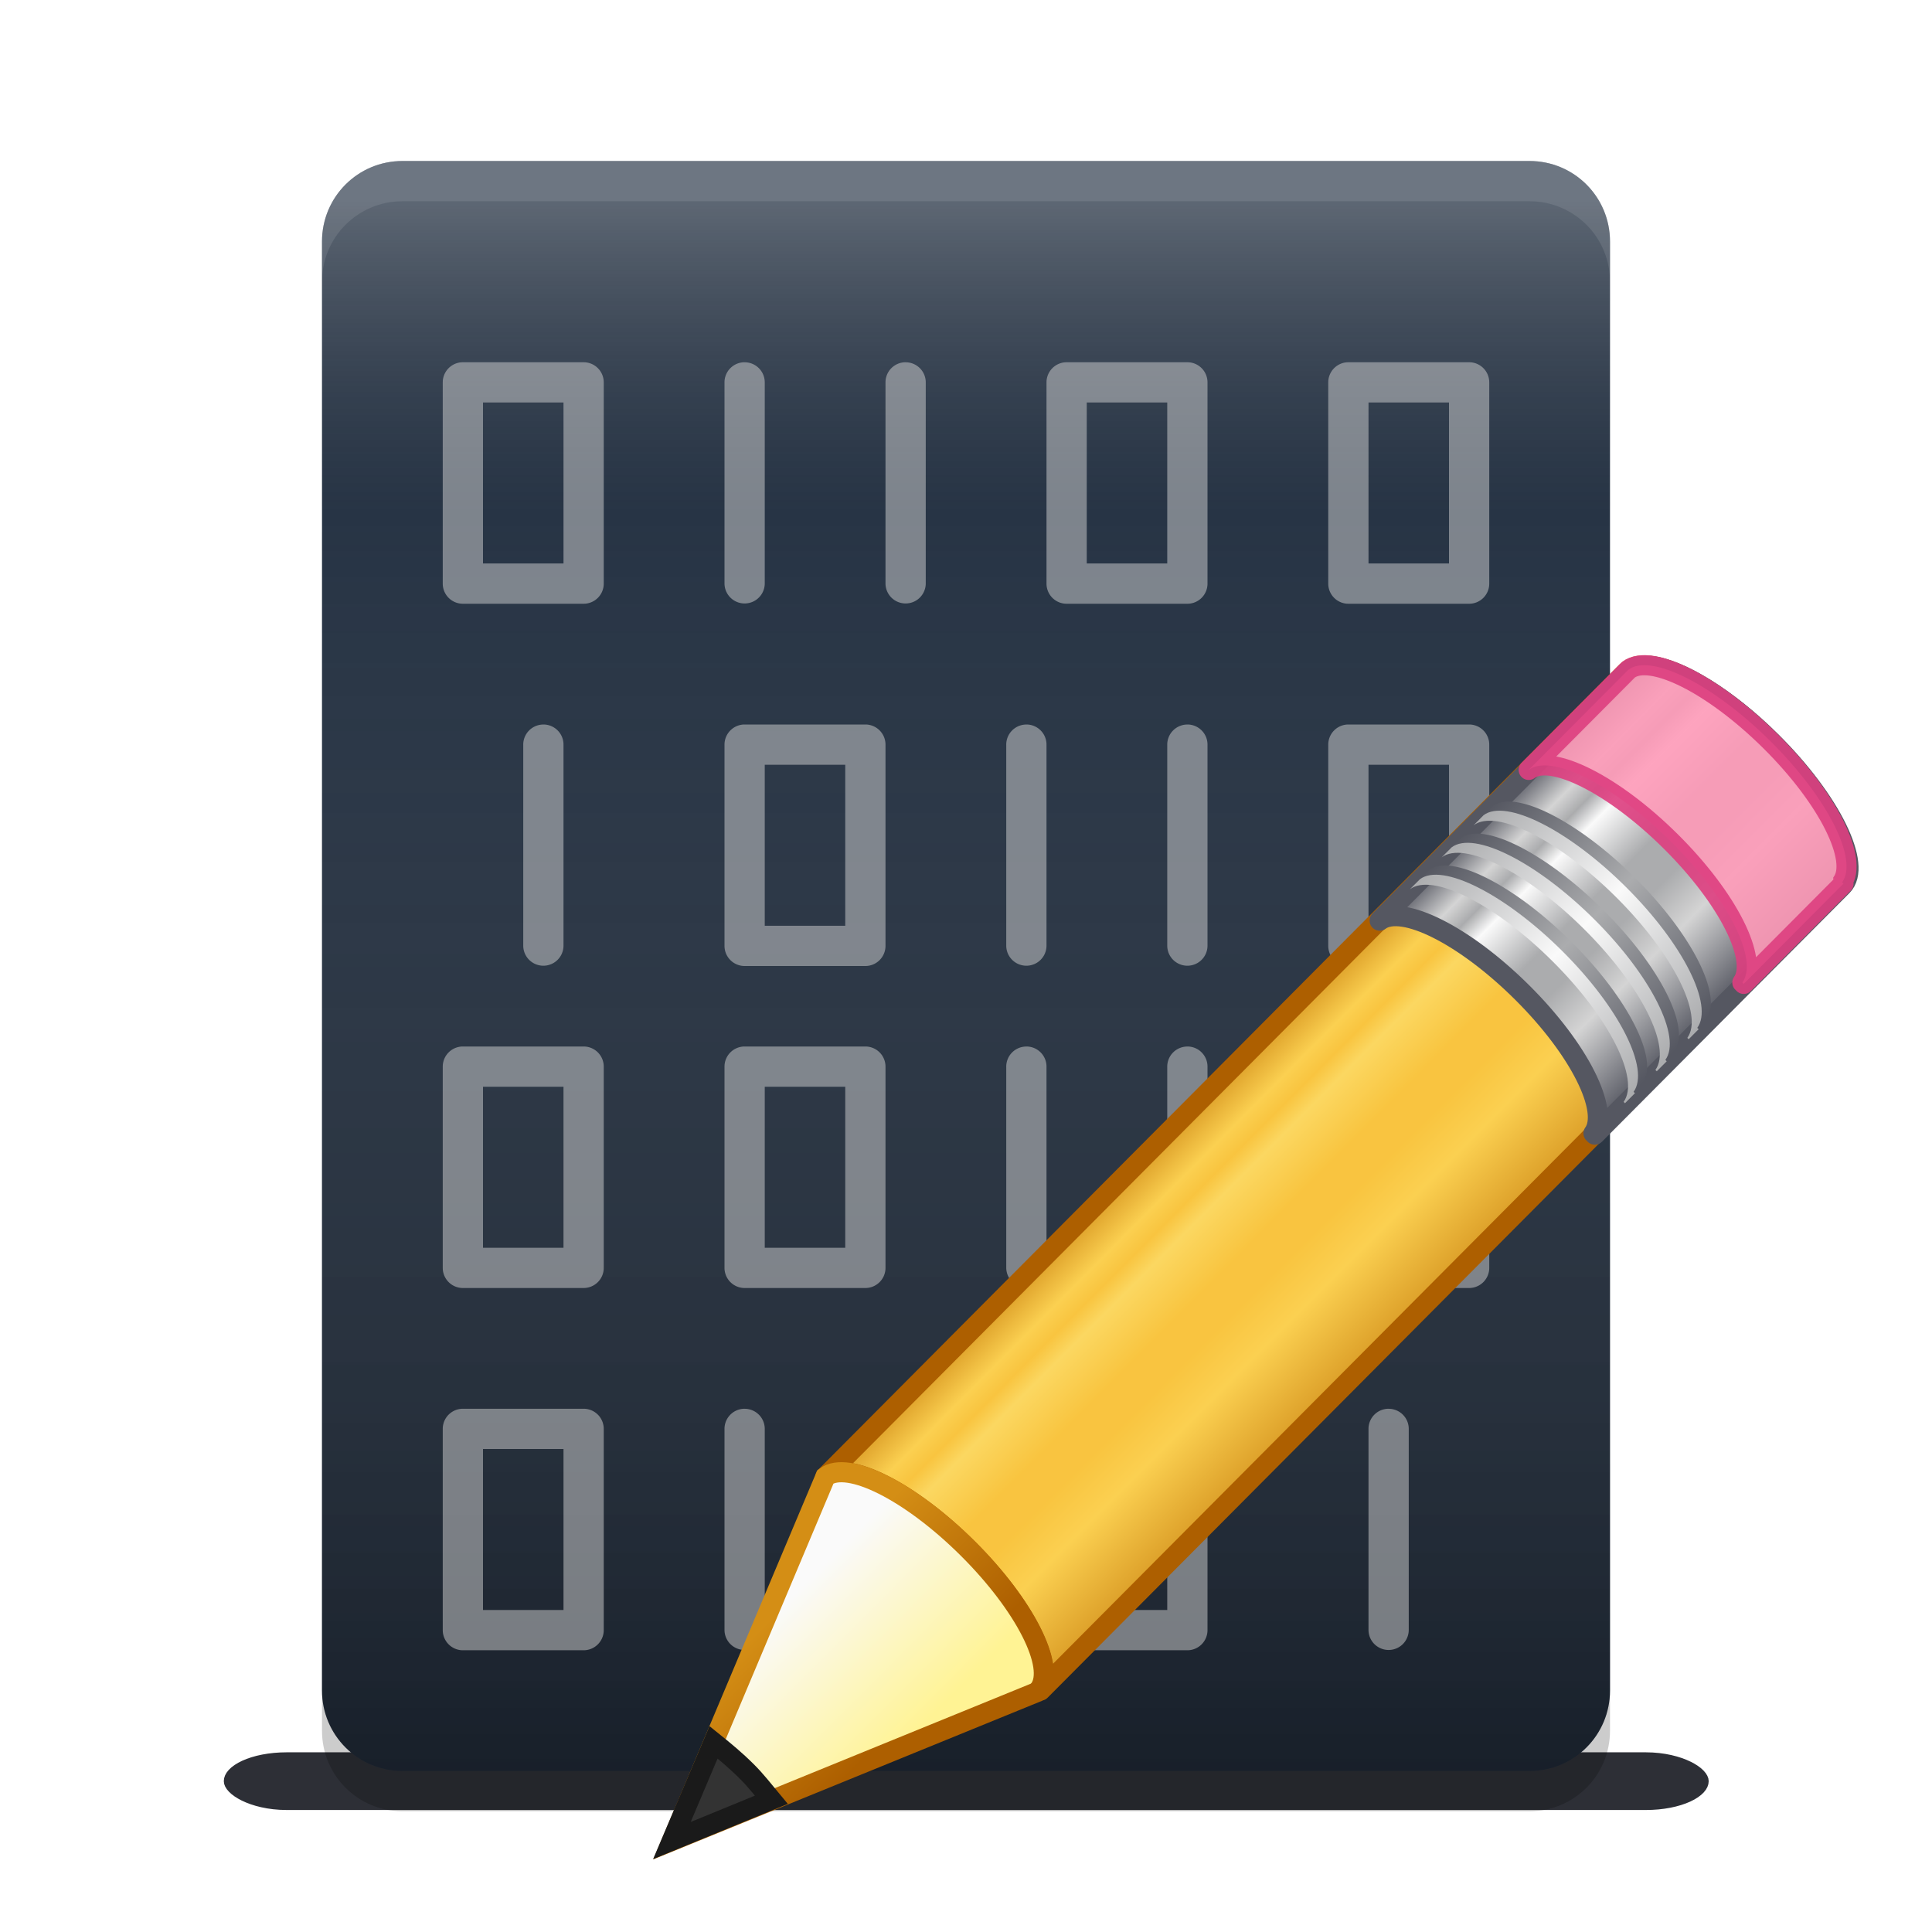 <?xml version="1.0" encoding="UTF-8" standalone="no"?>
<svg
   width="48"
   height="48"
   version="1"
   id="svg56"
   sodipodi:docname="wxHexEditor.svg"
   inkscape:version="1.2.2 (b0a8486541, 2022-12-01)"
   xmlns:inkscape="http://www.inkscape.org/namespaces/inkscape"
   xmlns:sodipodi="http://sodipodi.sourceforge.net/DTD/sodipodi-0.dtd"
   xmlns:xlink="http://www.w3.org/1999/xlink"
   xmlns="http://www.w3.org/2000/svg"
   xmlns:svg="http://www.w3.org/2000/svg">
  <defs
     id="defs60">
    <linearGradient
       inkscape:collect="always"
       id="linearGradient4038">
      <stop
         style="stop-color:#ffffff;stop-opacity:0.25;"
         offset="0"
         id="stop4034" />
      <stop
         style="stop-color:#848484;stop-opacity:0;"
         offset="0.199"
         id="stop4166" />
      <stop
         style="stop-color:#000000;stop-opacity:0.397;"
         offset="1"
         id="stop4036" />
    </linearGradient>
    <linearGradient
       x1="23.576"
       y1="25.357"
       x2="23.576"
       y2="31.211"
       id="linearGradient2712"
       xlink:href="#linearGradient1078"
       gradientUnits="userSpaceOnUse"
       gradientTransform="matrix(0.657,-0.66,0.735,0.731,-21.951,5.314)"
       spreadMethod="pad" />
    <linearGradient
       id="linearGradient1078">
      <stop
         offset="0"
         style="stop-color:#ad5f00;stop-opacity:1"
         id="stop1062" />
      <stop
         offset="0.135"
         style="stop-color:#ffe16b;stop-opacity:1"
         id="stop1064" />
      <stop
         offset="0.202"
         style="stop-color:#f9c440;stop-opacity:1"
         id="stop1066" />
      <stop
         offset="0.27"
         style="stop-color:#fff394;stop-opacity:1"
         id="stop1068" />
      <stop
         offset="0.447"
         style="stop-color:#f9c440;stop-opacity:1"
         id="stop1070" />
      <stop
         offset="0.571"
         style="stop-color:#f9c440;stop-opacity:1"
         id="stop1072" />
      <stop
         offset="0.72"
         style="stop-color:#ffe16b;stop-opacity:1"
         id="stop1074" />
      <stop
         offset="1"
         style="stop-color:#ad5f00;stop-opacity:1"
         id="stop1076" />
    </linearGradient>
    <linearGradient
       xlink:href="#linearGradient3155-40"
       id="linearGradient1059"
       gradientUnits="userSpaceOnUse"
       gradientTransform="matrix(0.816,-0.82,0.913,0.908,-9.888,19.417)"
       x1="23.576"
       y1="25.357"
       x2="23.576"
       y2="31.211"
       spreadMethod="pad" />
    <linearGradient
       id="linearGradient3155-40">
      <stop
         id="stop2646"
         style="stop-color:#555761;stop-opacity:1"
         offset="0" />
      <stop
         id="stop2543"
         style="stop-color:#d4d4d4;stop-opacity:1"
         offset="0.135" />
      <stop
         id="stop2545"
         style="stop-color:#abacae;stop-opacity:1"
         offset="0.202" />
      <stop
         id="stop2650"
         style="stop-color:#fafafa;stop-opacity:1"
         offset="0.27" />
      <stop
         id="stop2652"
         style="stop-color:#abacae;stop-opacity:1"
         offset="0.447" />
      <stop
         id="stop2551"
         style="stop-color:#abacae;stop-opacity:1"
         offset="0.571" />
      <stop
         id="stop2553"
         style="stop-color:#d4d4d4;stop-opacity:1"
         offset="0.72" />
      <stop
         id="stop2555"
         style="stop-color:#555761;stop-opacity:1"
         offset="1" />
    </linearGradient>
    <linearGradient
       x1="30.038"
       y1="24.99"
       x2="30.038"
       y2="30"
       id="linearGradient2714"
       xlink:href="#linearGradient3240-279"
       gradientUnits="userSpaceOnUse"
       gradientTransform="matrix(0.638,-0.641,0.86,0.855,-24.357,1.938)" />
    <linearGradient
       id="linearGradient3240-279">
      <stop
         id="stop2559"
         style="stop-color:#555761;stop-opacity:1"
         offset="0" />
      <stop
         id="stop2640"
         style="stop-color:#abacae;stop-opacity:1"
         offset="0.5" />
      <stop
         id="stop2642"
         style="stop-color:#555761;stop-opacity:1"
         offset="1" />
    </linearGradient>
    <linearGradient
       x1="30.038"
       y1="24.99"
       x2="30.038"
       y2="30"
       id="linearGradient2716"
       xlink:href="#linearGradient3223-789"
       gradientUnits="userSpaceOnUse"
       gradientTransform="matrix(0.638,-0.641,0.86,0.855,-24.54,2.122)" />
    <linearGradient
       id="linearGradient3223-789">
      <stop
         id="stop2567"
         style="stop-color:#abacae;stop-opacity:1"
         offset="0" />
      <stop
         id="stop2569"
         style="stop-color:#fafafa;stop-opacity:1"
         offset="0.5" />
      <stop
         id="stop2571"
         style="stop-color:#abacae;stop-opacity:1"
         offset="1" />
    </linearGradient>
    <linearGradient
       x1="30.038"
       y1="24.99"
       x2="30.038"
       y2="30"
       id="linearGradient2718"
       xlink:href="#linearGradient3240-279"
       gradientUnits="userSpaceOnUse"
       gradientTransform="matrix(0.638,-0.641,0.86,0.855,-23.722,1.3)" />
    <linearGradient
       x1="30.038"
       y1="24.99"
       x2="30.038"
       y2="30"
       id="linearGradient2720"
       xlink:href="#linearGradient3223-789"
       gradientUnits="userSpaceOnUse"
       gradientTransform="matrix(0.638,-0.641,0.86,0.855,-23.905,1.484)" />
    <linearGradient
       x1="30.038"
       y1="24.99"
       x2="30.038"
       y2="30"
       id="linearGradient2722"
       xlink:href="#linearGradient3240-279"
       gradientUnits="userSpaceOnUse"
       gradientTransform="matrix(0.638,-0.641,0.86,0.855,-23.084,0.659)" />
    <linearGradient
       x1="30.038"
       y1="24.99"
       x2="30.038"
       y2="30"
       id="linearGradient2724"
       xlink:href="#linearGradient3223-789"
       gradientUnits="userSpaceOnUse"
       gradientTransform="matrix(0.638,-0.641,0.86,0.855,-23.267,0.843)" />
    <linearGradient
       x1="9"
       y1="29.057"
       x2="9"
       y2="26.03"
       id="linearGradient2726"
       xlink:href="#linearGradient3290-678"
       gradientUnits="userSpaceOnUse"
       gradientTransform="matrix(0.638,-0.641,0.86,0.855,-24.6,2.182)" />
    <linearGradient
       id="linearGradient3290-678">
      <stop
         id="stop2607"
         style="stop-color:#fff394;stop-opacity:1"
         offset="0" />
      <stop
         id="stop2609"
         style="stop-color:#fafafa;stop-opacity:1"
         offset="1" />
    </linearGradient>
    <linearGradient
       x1="5.518"
       y1="37.372"
       x2="9.522"
       y2="41.392"
       id="linearGradient2728"
       xlink:href="#linearGradient3191-577"
       gradientUnits="userSpaceOnUse"
       gradientTransform="matrix(0.56,0.024,0.024,0.56,-1.392,-1.445)" />
    <linearGradient
       id="linearGradient3191-577">
      <stop
         id="stop2613"
         style="stop-color:#d48e15;stop-opacity:1"
         offset="0" />
      <stop
         id="stop2615"
         style="stop-color:#ad5f00;stop-opacity:1"
         offset="1" />
    </linearGradient>
    <linearGradient
       inkscape:collect="always"
       xlink:href="#linearGradient4038"
       id="linearGradient4040"
       x1="24"
       y1="5"
       x2="24"
       y2="44"
       gradientUnits="userSpaceOnUse" />
    <filter
       inkscape:collect="always"
       style="color-interpolation-filters:sRGB"
       id="filter4222"
       x="-0.173"
       y="-2.894"
       width="1.345"
       height="6.788">
      <feGaussianBlur
         inkscape:collect="always"
         stdDeviation="2.435"
         id="feGaussianBlur4224" />
    </filter>
  </defs>
  <sodipodi:namedview
     id="namedview58"
     pagecolor="#ffffff"
     bordercolor="#000000"
     borderopacity="0.25"
     inkscape:showpageshadow="2"
     inkscape:pageopacity="0.0"
     inkscape:pagecheckerboard="0"
     inkscape:deskcolor="#d1d1d1"
     showgrid="false"
     inkscape:zoom="12.418563"
     inkscape:cx="37.282897"
     inkscape:cy="20.010367"
     inkscape:window-width="1920"
     inkscape:window-height="1025"
     inkscape:window-x="0"
     inkscape:window-y="0"
     inkscape:window-maximized="1"
     inkscape:current-layer="svg56" />
  <rect
     style="mix-blend-mode:normal;fill:#2d2f36;stroke:#2d2f36;stroke-linecap:round;stroke-linejoin:round;filter:url(#filter4222)"
     id="rect4220"
     width="36.76"
     height="2.192"
     x="5.741"
     y="42.161"
     ry="1.096"
     transform="matrix(0.977,0,0,0.449,0.44,24.83)" />
  <path
     fill="#4f4f4f"
     d="m40 42v-36c0-1.108-0.892-2-2-2h-28c-1.108 0-2 0.892-2 2v36c0 1.108 0.892 2 2 2h28c1.108 0 2-0.892 2-2z"
     id="path2"
     style="fill:#273445" />
  <path
     fill="#4f4f4f"
     d="M 40,42 V 6 C 40,4.892 39.108,4 38,4 H 10 C 8.892,4 8,4.892 8,6 v 36 c 0,1.108 0.892,2 2,2 h 28 c 1.108,0 2,-0.892 2,-2 z"
     id="path2-3"
     style="fill:url(#linearGradient4040);fill-opacity:1" />
  <path
     fill="#fff"
     opacity=".1"
     d="m10 4c-1.108 0-2 0.892-2 2v1c0-1.108 0.892-2 2-2h28c1.108 0 2 0.892 2 2v-1c0-1.108-0.892-2-2-2z"
     id="path6" />
  <path
     opacity=".2"
     d="m8 42v1c0 1.108 0.892 2 2 2h28c1.108 0 2-0.892 2-2v-1c0 1.108-0.892 2-2 2h-28c-1.108 0-2-0.892-2-2z"
     id="path8" />
  <path
     fill="#fff"
     opacity=".5"
     d="m11.5 9a0.5 0.5 0 0 0 -0.5 0.5v5a0.5 0.5 0 0 0 0.5 0.5h3a0.5 0.5 0 0 0 0.5 -0.5v-5a0.5 0.5 0 0 0 -0.5 -0.5h-3zm0.5 1h2v4h-2v-4z"
     id="path10"
     style="fill:#d4d4d4" />
  <path
     fill="#fff"
     fill-rule="evenodd"
     opacity=".5"
     d="m18.492 9a0.5 0.499 0 0 0 -0.492 0.507v4.987a0.5 0.499 0 1 0 1 0v-4.987a0.5 0.499 0 0 0 -0.508 -0.506z"
     id="path12"
     style="fill:#d4d4d4" />
  <path
     fill="#fff"
     fill-rule="evenodd"
     opacity=".5"
     d="m22.492 9a0.5 0.499 0 0 0 -0.492 0.507v4.987a0.5 0.499 0 1 0 1 0v-4.987a0.5 0.499 0 0 0 -0.508 -0.506z"
     id="path14"
     style="fill:#d4d4d4" />
  <path
     fill="#fff"
     opacity=".5"
     d="m26.5 9a0.5 0.5 0 0 0 -0.5 0.5v5a0.5 0.5 0 0 0 0.5 0.5h3a0.5 0.5 0 0 0 0.5 -0.5v-5a0.5 0.5 0 0 0 -0.5 -0.5h-3zm0.5 1h2v4h-2v-4z"
     id="path16"
     style="fill:#d4d4d4" />
  <path
     fill="#fff"
     opacity=".5"
     d="m33.5 9a0.5 0.5 0 0 0 -0.5 0.5v5a0.5 0.5 0 0 0 0.5 0.5h3a0.5 0.5 0 0 0 0.5 -0.5v-5a0.5 0.5 0 0 0 -0.5 -0.5h-3zm0.5 1h2v4h-2v-4z"
     id="path18"
     style="fill:#d4d4d4" />
  <path
     fill="#fff"
     opacity=".5"
     d="m36.5 18a0.5 0.5 0 0 1 0.5 0.5v5a0.5 0.5 0 0 1 -0.5 0.5h-3a0.5 0.5 0 0 1 -0.5 -0.5v-5a0.5 0.5 0 0 1 0.5 -0.5h3zm-0.5 1h-2v4h2v-4z"
     id="path20"
     style="fill:#d4d4d4" />
  <path
     fill="#fff"
     fill-rule="evenodd"
     opacity=".5"
     d="m29.508 18a0.5 0.499 0 0 1 0.492 0.507v4.987a0.5 0.499 0 1 1 -1 0v-4.987a0.5 0.499 0 0 1 0.508 -0.506z"
     id="path22"
     style="fill:#d4d4d4" />
  <path
     fill="#fff"
     fill-rule="evenodd"
     opacity=".5"
     d="m25.508 18a0.5 0.499 0 0 1 0.492 0.507v4.987a0.5 0.499 0 1 1 -1 0v-4.987a0.5 0.499 0 0 1 0.508 -0.506z"
     id="path24"
     style="fill:#d4d4d4" />
  <path
     fill="#fff"
     opacity=".5"
     d="m21.5 18a0.5 0.5 0 0 1 0.5 0.5v5a0.5 0.5 0 0 1 -0.5 0.5h-3a0.5 0.5 0 0 1 -0.5 -0.5v-5a0.5 0.5 0 0 1 0.5 -0.5h3zm-0.5 1h-2v4h2v-4z"
     id="path26"
     style="fill:#d4d4d4" />
  <path
     fill="#fff"
     fill-rule="evenodd"
     opacity=".5"
     d="m13.508 18a0.5 0.499 0 0 1 0.492 0.507v4.987a0.5 0.499 0 1 1 -1 0v-4.987a0.5 0.499 0 0 1 0.508 -0.506z"
     id="path28"
     style="fill:#d4d4d4" />
  <path
     fill="#fff"
     opacity=".5"
     d="m36.5 26a0.5 0.5 0 0 1 0.5 0.5v5a0.5 0.5 0 0 1 -0.5 0.5h-3a0.5 0.5 0 0 1 -0.5 -0.5v-5a0.5 0.5 0 0 1 0.5 -0.5h3zm-0.5 1h-2v4h2v-4z"
     id="path30"
     style="fill:#d4d4d4" />
  <path
     fill="#fff"
     fill-rule="evenodd"
     opacity=".5"
     d="m29.508 26a0.5 0.499 0 0 1 0.492 0.507v4.987a0.5 0.499 0 1 1 -1 0v-4.987a0.5 0.499 0 0 1 0.508 -0.506z"
     id="path32"
     style="fill:#d4d4d4" />
  <path
     fill="#fff"
     fill-rule="evenodd"
     opacity=".5"
     d="m25.508 26a0.5 0.499 0 0 1 0.492 0.507v4.987a0.5 0.499 0 1 1 -1 0v-4.987a0.5 0.499 0 0 1 0.508 -0.506z"
     id="path34"
     style="fill:#d4d4d4" />
  <path
     fill="#fff"
     opacity=".5"
     d="m21.5 26a0.5 0.5 0 0 1 0.5 0.5v5a0.5 0.5 0 0 1 -0.5 0.5h-3a0.5 0.5 0 0 1 -0.5 -0.5v-5a0.5 0.5 0 0 1 0.5 -0.5h3zm-0.5 1h-2v4h2v-4z"
     id="path36"
     style="fill:#d4d4d4" />
  <path
     fill="#fff"
     opacity=".5"
     d="m14.5 26a0.5 0.5 0 0 1 0.5 0.5v5a0.5 0.5 0 0 1 -0.5 0.5h-3a0.5 0.5 0 0 1 -0.5 -0.5v-5a0.5 0.5 0 0 1 0.5 -0.5h3zm-0.5 1h-2v4h2v-4z"
     id="path38"
     style="fill:#d4d4d4" />
  <path
     fill="#fff"
     opacity=".5"
     d="m11.5 35a0.5 0.5 0 0 0 -0.5 0.5v5a0.5 0.5 0 0 0 0.5 0.5h3a0.5 0.5 0 0 0 0.5 -0.5v-5a0.5 0.5 0 0 0 -0.5 -0.5h-3zm0.5 1h2v4h-2v-4z"
     id="path40"
     style="fill:#d4d4d4" />
  <path
     fill="#fff"
     fill-rule="evenodd"
     opacity=".5"
     d="m18.492 35a0.5 0.499 0 0 0 -0.492 0.507v4.987a0.5 0.499 0 1 0 1 0v-4.987a0.5 0.499 0 0 0 -0.508 -0.506z"
     id="path42"
     style="fill:#d4d4d4" />
  <path
     fill="#fff"
     fill-rule="evenodd"
     opacity=".5"
     d="m22.492 35a0.5 0.499 0 0 0 -0.492 0.507v4.987a0.5 0.499 0 1 0 1 0v-4.987a0.5 0.499 0 0 0 -0.508 -0.506z"
     id="path44"
     style="fill:#d4d4d4" />
  <path
     fill="#fff"
     opacity=".5"
     d="m26.5 35a0.5 0.5 0 0 0 -0.5 0.5v5a0.5 0.5 0 0 0 0.5 0.5h3a0.5 0.5 0 0 0 0.5 -0.5v-5a0.5 0.5 0 0 0 -0.5 -0.5h-3zm0.5 1h2v4h-2v-4z"
     id="path46"
     style="fill:#d4d4d4" />
  <path
     fill="#fff"
     fill-rule="evenodd"
     opacity=".5"
     d="m34.492 35a0.5 0.499 0 0 0 -0.492 0.507v4.987a0.5 0.499 0 1 0 1 0v-4.987a0.5 0.499 0 0 0 -0.508 -0.506z"
     id="path48"
     style="fill:#d4d4d4" />
  <g
     style="display:inline"
     id="g3872"
     transform="matrix(1.243,0,0,1.243,15.541,16.202)">
    <path
       style="fill:url(#linearGradient2712);fill-opacity:1;stroke:none;stroke-width:0.402;stroke-linecap:butt;stroke-linejoin:round;stroke-miterlimit:4;stroke-dasharray:none;stroke-dashoffset:0;stroke-opacity:1"
       id="rect2383"
       d="m 3.996,16.48 c 0.446,-0.335 1.697,0.293 2.847,1.437 1.147,1.141 1.751,2.363 1.424,2.813 -0.001,0.002 0.028,0.025 0.027,0.027 L 24.304,4.668 C 24.71,4.259 24.079,2.968 22.893,1.788 21.706,0.608 20.412,-0.017 20.006,0.391 Z" />
    <path
       style="opacity:0.6;fill:#f9c440;fill-opacity:1;stroke:none"
       id="path3208"
       d="m 3.996,16.48 c 0.446,-0.335 1.697,0.293 2.847,1.437 1.147,1.141 1.751,2.363 1.424,2.813 -0.001,0.002 0.028,0.025 0.027,0.027 L 19.319,9.677 l 0.04,-0.04 c 0.001,-0.002 -0.028,-0.025 -0.027,-0.027 C 19.66,9.16 19.055,7.938 17.908,6.797 16.758,5.653 15.507,5.025 15.061,5.36 l -0.04,0.04 z" />
    <path
       d="m 3.996,16.48 c 0.446,-0.335 1.697,0.293 2.847,1.437 1.147,1.141 1.751,2.363 1.424,2.813 -0.001,0.002 0.028,0.025 0.027,0.027 L 24.304,4.668 C 24.71,4.259 24.079,2.968 22.893,1.788 21.706,0.608 20.412,-0.017 20.006,0.391 Z"
       id="path1053"
       style="fill:none;fill-opacity:1;stroke:#ad5f00;stroke-width:0.402;stroke-linecap:butt;stroke-linejoin:round;stroke-miterlimit:4;stroke-dasharray:none;stroke-dashoffset:0;stroke-opacity:1" />
    <path
       id="path1057"
       transform="matrix(0.805,0,0,0.805,-13.995,-10.31)"
       d="m 42.822,13.15 c -0.245,-0.024 -0.44,0.022 -0.566,0.148 l -6.146,6.176 c 0.554,-0.416 2.11,0.363 3.539,1.785 1.426,1.418 2.176,2.936 1.77,3.496 -0.002,0.002 0.035,0.031 0.033,0.033 l 6.146,-6.176 c 0.505,-0.508 -0.282,-2.111 -1.756,-3.578 -1.106,-1.1 -2.285,-1.812 -3.02,-1.885 z"
       style="fill:url(#linearGradient1059);fill-opacity:1;stroke:#555761;stroke-width:0.5;stroke-linecap:butt;stroke-linejoin:round;stroke-miterlimit:4;stroke-dasharray:none;stroke-dashoffset:0;stroke-opacity:1" />
    <path
       style="opacity:0.9;fill:#fe9ab8;fill-opacity:1;stroke:#de3e80;stroke-width:0.402;stroke-linecap:butt;stroke-linejoin:round;stroke-miterlimit:4;stroke-dasharray:none;stroke-dashoffset:0;stroke-opacity:1"
       id="rect3175"
       d="m 18.052,2.354 c 0.446,-0.335 1.697,0.293 2.847,1.437 1.147,1.141 1.751,2.363 1.424,2.813 -0.001,0.002 0.028,0.025 0.027,0.027 l 1.954,-1.963 0.04,-0.04 c 0.001,-0.002 -0.028,-0.025 -0.027,-0.027 C 24.644,4.151 24.04,2.929 22.893,1.788 21.743,0.644 20.492,0.016 20.046,0.351 l -0.04,0.04 -1.954,1.963 z" />
    <path
       style="fill:url(#linearGradient2714);fill-opacity:1;stroke:none"
       id="path3233"
       d="m 15.862,4.555 c 0.446,-0.335 1.697,0.293 2.847,1.437 1.147,1.141 1.751,2.363 1.424,2.813 -0.001,0.002 0.028,0.025 0.027,0.027 l 0.199,-0.2 c 0.001,-0.002 -0.028,-0.025 -0.027,-0.027 C 20.659,8.155 20.055,6.933 18.908,5.792 17.758,4.648 16.507,4.02 16.061,4.355 Z" />
    <path
       style="fill:url(#linearGradient2716);fill-opacity:1;stroke:none"
       id="path3216"
       d="m 15.679,4.739 c 0.446,-0.335 1.697,0.293 2.847,1.437 1.147,1.141 1.751,2.363 1.424,2.813 -0.001,0.002 0.028,0.025 0.027,0.027 l 0.199,-0.2 c 0.001,-0.002 -0.028,-0.025 -0.027,-0.027 C 20.477,8.338 19.872,7.117 18.725,5.976 17.576,4.832 16.324,4.204 15.878,4.539 Z" />
    <path
       style="fill:url(#linearGradient2718);fill-opacity:1;stroke:none"
       id="path3248"
       d="m 16.497,3.917 c 0.446,-0.335 1.697,0.293 2.847,1.437 1.147,1.141 1.751,2.363 1.424,2.813 -0.001,0.002 0.028,0.025 0.027,0.027 l 0.199,-0.2 c 0.001,-0.002 -0.028,-0.025 -0.027,-0.027 C 21.294,7.517 20.69,6.295 19.543,5.154 18.393,4.01 17.142,3.382 16.696,3.717 Z" />
    <path
       style="fill:url(#linearGradient2720);fill-opacity:1;stroke:none"
       id="path3250"
       d="m 16.314,4.101 c 0.446,-0.335 1.697,0.293 2.847,1.437 1.147,1.141 1.751,2.363 1.424,2.813 -0.001,0.002 0.028,0.025 0.027,0.027 l 0.199,-0.2 c 0.001,-0.002 -0.028,-0.025 -0.027,-0.027 C 21.112,7.7 20.507,6.479 19.36,5.338 18.21,4.194 16.959,3.566 16.513,3.901 Z" />
    <path
       style="fill:url(#linearGradient2722);fill-opacity:1;stroke:none"
       id="path3256"
       d="m 17.135,3.276 c 0.446,-0.335 1.697,0.293 2.847,1.437 1.147,1.141 1.751,2.363 1.424,2.813 -0.001,0.002 0.028,0.025 0.027,0.027 l 0.199,-0.2 c 0.001,-0.002 -0.028,-0.025 -0.027,-0.027 0.327,-0.45 -0.277,-1.672 -1.424,-2.813 -1.15,-1.144 -2.401,-1.772 -2.847,-1.437 l -0.199,0.2 z" />
    <path
       style="fill:url(#linearGradient2724);fill-opacity:1;stroke:none"
       id="path3258"
       d="m 16.952,3.46 c 0.446,-0.335 1.697,0.293 2.847,1.437 1.147,1.141 1.751,2.363 1.424,2.813 -0.001,0.002 0.028,0.025 0.027,0.027 l 0.199,-0.2 c 0.001,-0.002 -0.028,-0.025 -0.027,-0.027 C 21.75,7.059 21.145,5.838 19.998,4.697 18.849,3.552 17.597,2.925 17.151,3.259 Z" />
    <path
       style="fill:url(#linearGradient2726);fill-opacity:1;fill-rule:evenodd;stroke:url(#linearGradient2728);stroke-width:0.402;stroke-linecap:butt;stroke-linejoin:miter;stroke-miterlimit:4;stroke-dasharray:none;stroke-opacity:1"
       id="path3270"
       d="m 0.928,23.761 7.284,-2.971 0.062,-0.062 C 8.6,20.278 7.988,19.057 6.841,17.916 5.691,16.772 4.442,16.147 3.996,16.482 Z" />
    <path
       style="fill:#333333;fill-opacity:1;fill-rule:evenodd;stroke:#1a1a1a;stroke-width:0.402;stroke-linecap:butt;stroke-linejoin:miter;stroke-miterlimit:4;stroke-dasharray:none;stroke-opacity:1"
       id="path3281-5"
       d="M 1.759,21.79 0.927,23.754 2.914,22.939 C 2.755,22.748 2.608,22.555 2.416,22.365 2.196,22.146 1.98,21.968 1.759,21.79 Z" />
  </g>
</svg>
